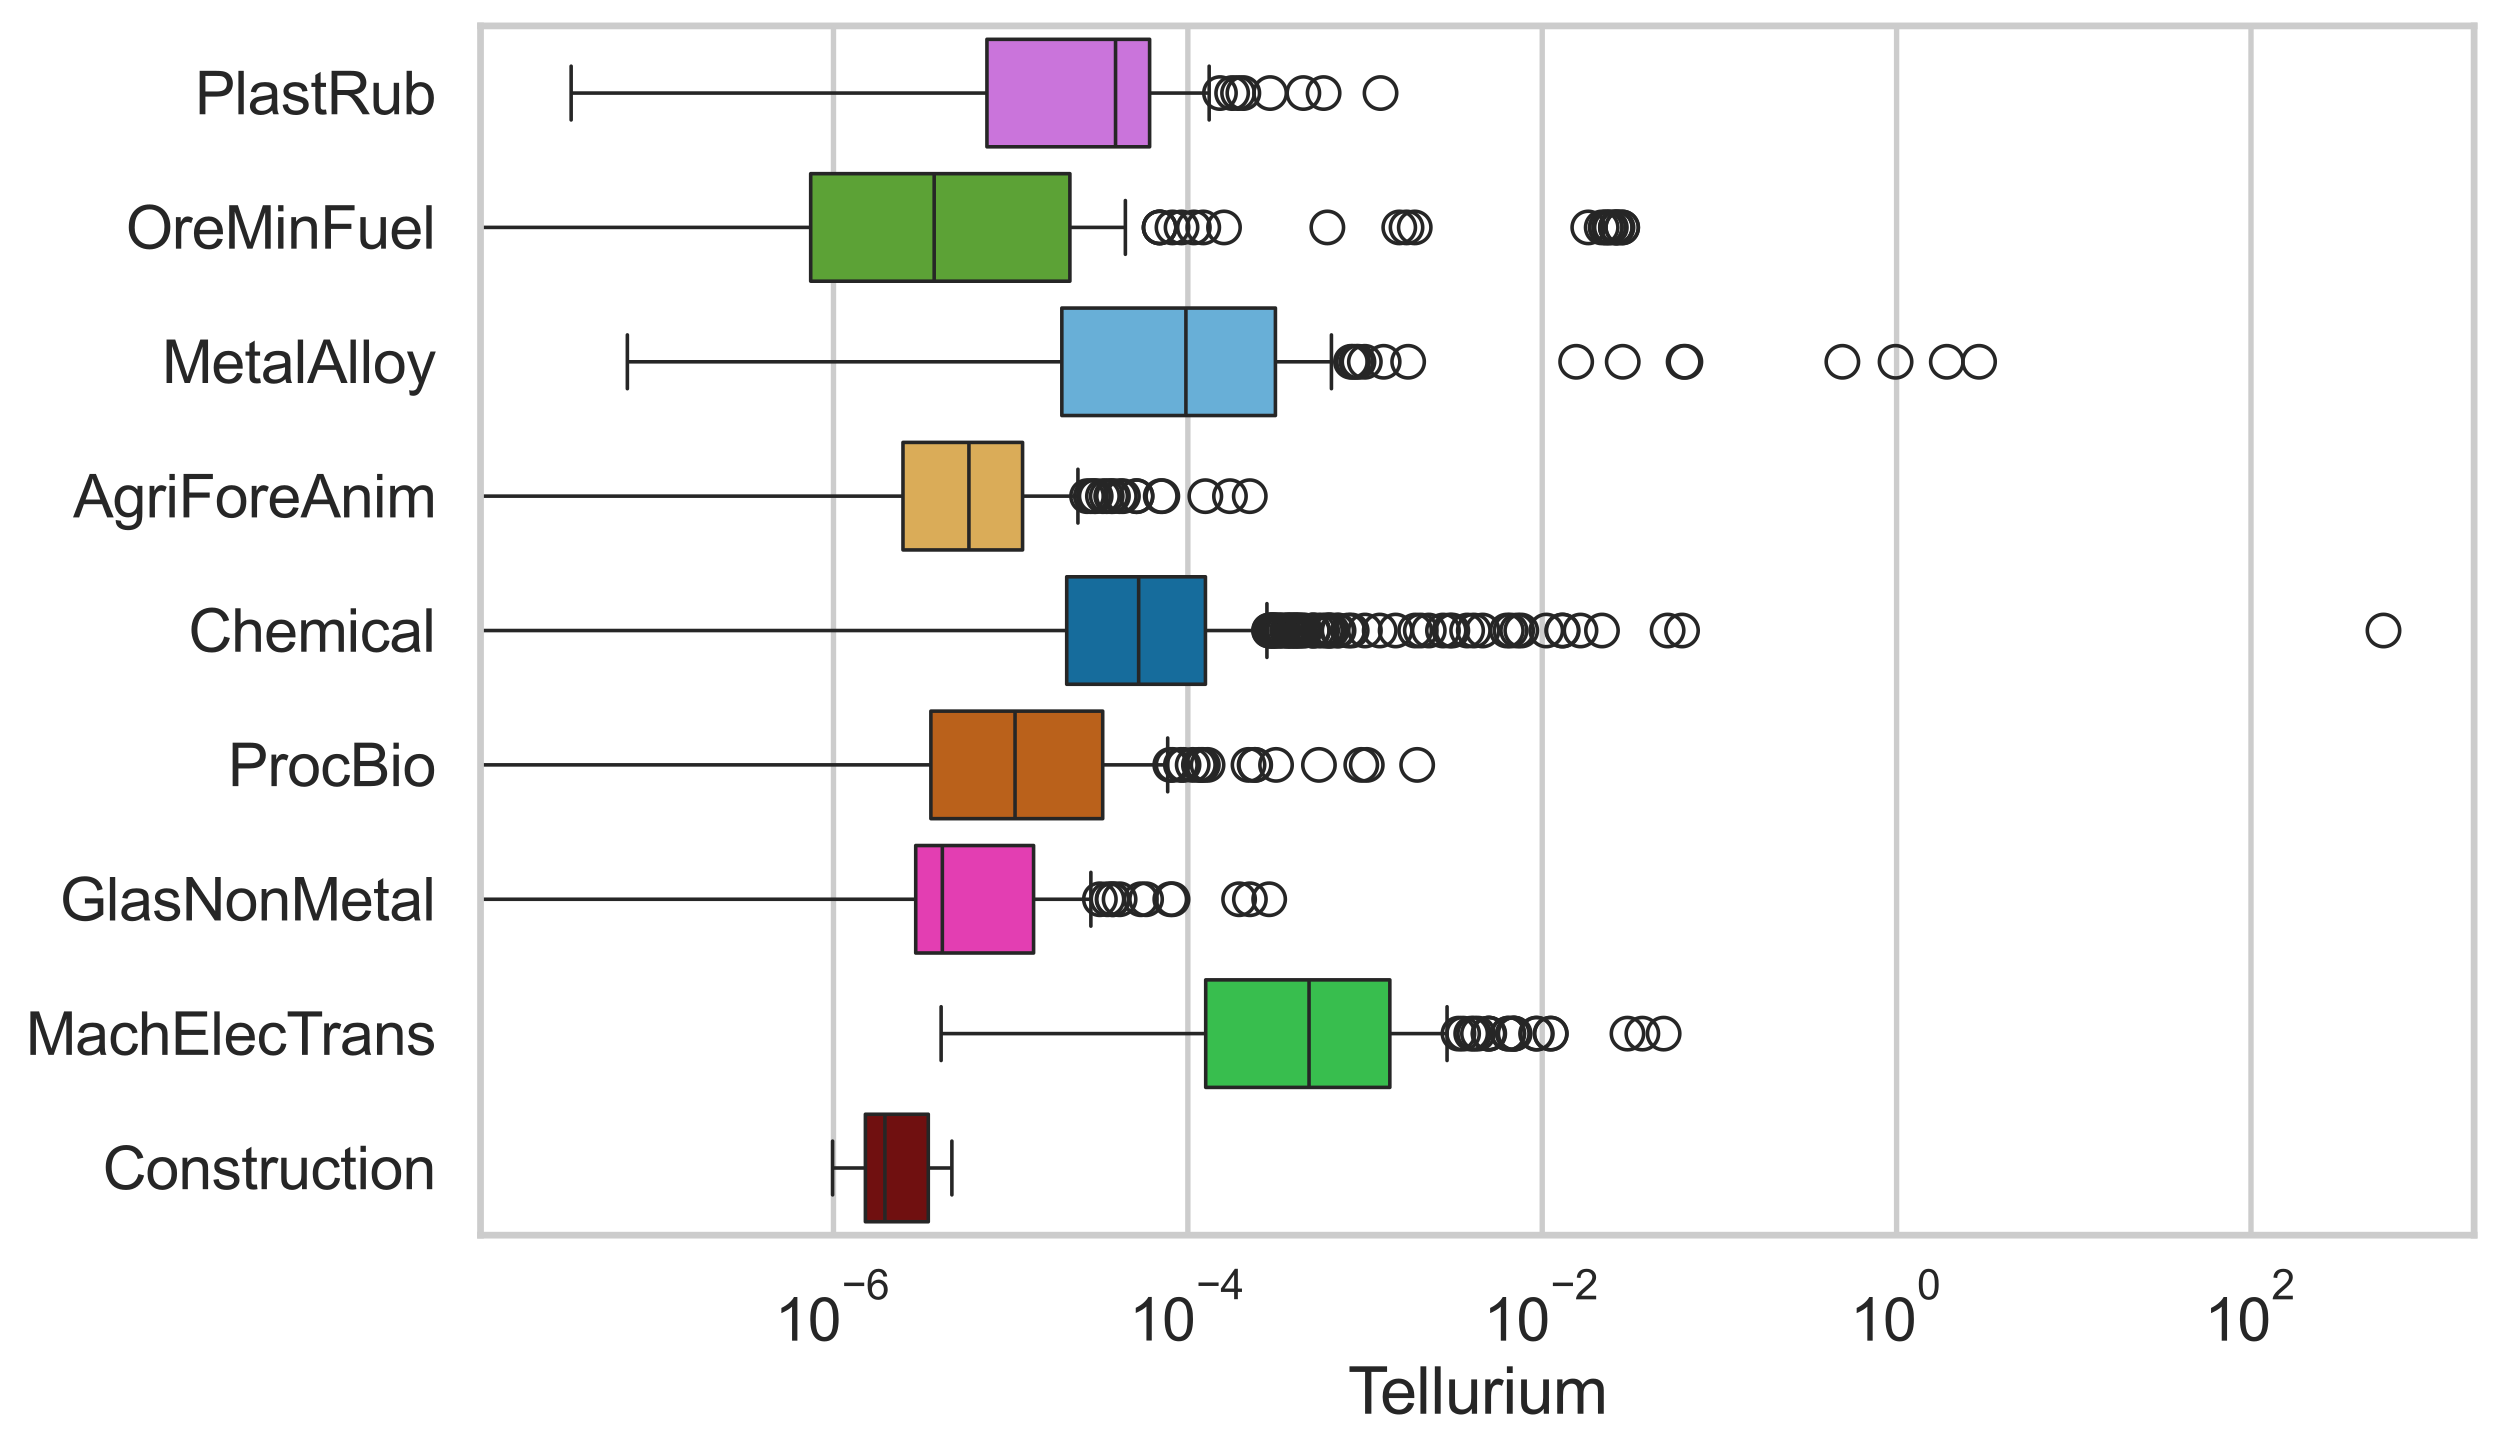 <?xml version="1.0" encoding="utf-8" standalone="no"?>
<!DOCTYPE svg PUBLIC "-//W3C//DTD SVG 1.1//EN"
  "http://www.w3.org/Graphics/SVG/1.1/DTD/svg11.dtd">
<svg xmlns:xlink="http://www.w3.org/1999/xlink" width="695.577pt" height="404.121pt" viewBox="0 0 695.577 404.121" xmlns="http://www.w3.org/2000/svg" version="1.1">
 <defs>
  <style type="text/css">*{stroke-linejoin: round; stroke-linecap: butt}</style>
 </defs>
 <g id="figure_1">
  <g id="patch_1">
   <path d="M 0 404.121 
L 695.577 404.121 
L 695.577 0 
L 0 0 
z
" style="fill: #ffffff"/>
  </g>
  <g id="axes_1">
   <g id="patch_2">
    <path d="M 133.697 343.665 
L 688.377 343.665 
L 688.377 7.2 
L 133.697 7.2 
z
" style="fill: #ffffff"/>
   </g>
   <g id="matplotlib.axis_1">
    <g id="xtick_1">
     <g id="line2d_1">
      <path d="M 231.9 343.665 
L 231.9 7.2 
" clip-path="url(#pcb07c62564)" style="fill: none; stroke: #cccccc; stroke-width: 1.5; stroke-linecap: round"/>
     </g>
     <g id="text_1">
      <!-- $\mathdefault{10^{-6}}$ -->
      <g style="fill: #262626" transform="translate(215.565 373.18) scale(0.165 -0.165)">
       <defs>
        <path id="ArialMT-31" d="M 2384 0 
L 1822 0 
L 1822 3584 
Q 1619 3391 1289 3197 
Q 959 3003 697 2906 
L 697 3450 
Q 1169 3672 1522 3987 
Q 1875 4303 2022 4600 
L 2384 4600 
L 2384 0 
z
" transform="scale(0.016)"/>
        <path id="ArialMT-30" d="M 266 2259 
Q 266 3072 433 3567 
Q 600 4063 929 4331 
Q 1259 4600 1759 4600 
Q 2128 4600 2406 4451 
Q 2684 4303 2865 4023 
Q 3047 3744 3150 3342 
Q 3253 2941 3253 2259 
Q 3253 1453 3087 958 
Q 2922 463 2592 192 
Q 2263 -78 1759 -78 
Q 1097 -78 719 397 
Q 266 969 266 2259 
z
M 844 2259 
Q 844 1131 1108 757 
Q 1372 384 1759 384 
Q 2147 384 2411 759 
Q 2675 1134 2675 2259 
Q 2675 3391 2411 3762 
Q 2147 4134 1753 4134 
Q 1366 4134 1134 3806 
Q 844 3388 844 2259 
z
" transform="scale(0.016)"/>
        <path id="ArialMT-2212" d="M 3381 1997 
L 356 1997 
L 356 2522 
L 3381 2522 
L 3381 1997 
z
" transform="scale(0.016)"/>
        <path id="ArialMT-36" d="M 3184 3459 
L 2625 3416 
Q 2550 3747 2413 3897 
Q 2184 4138 1850 4138 
Q 1581 4138 1378 3988 
Q 1113 3794 959 3422 
Q 806 3050 800 2363 
Q 1003 2672 1297 2822 
Q 1591 2972 1913 2972 
Q 2475 2972 2870 2558 
Q 3266 2144 3266 1488 
Q 3266 1056 3080 686 
Q 2894 316 2569 119 
Q 2244 -78 1831 -78 
Q 1128 -78 684 439 
Q 241 956 241 2144 
Q 241 3472 731 4075 
Q 1159 4600 1884 4600 
Q 2425 4600 2770 4297 
Q 3116 3994 3184 3459 
z
M 888 1484 
Q 888 1194 1011 928 
Q 1134 663 1356 523 
Q 1578 384 1822 384 
Q 2178 384 2434 671 
Q 2691 959 2691 1453 
Q 2691 1928 2437 2201 
Q 2184 2475 1800 2475 
Q 1419 2475 1153 2201 
Q 888 1928 888 1484 
z
" transform="scale(0.016)"/>
       </defs>
       <use xlink:href="#ArialMT-31" transform="translate(0 0.994)"/>
       <use xlink:href="#ArialMT-30" transform="translate(55.615 0.994)"/>
       <use xlink:href="#ArialMT-2212" transform="translate(112.973 70.688) scale(0.7)"/>
       <use xlink:href="#ArialMT-36" transform="translate(153.852 70.688) scale(0.7)"/>
      </g>
     </g>
    </g>
    <g id="xtick_2">
     <g id="line2d_2">
      <path d="M 330.498 343.665 
L 330.498 7.2 
" clip-path="url(#pcb07c62564)" style="fill: none; stroke: #cccccc; stroke-width: 1.5; stroke-linecap: round"/>
     </g>
     <g id="text_2">
      <!-- $\mathdefault{10^{-4}}$ -->
      <g style="fill: #262626" transform="translate(314.163 373.015) scale(0.165 -0.165)">
       <defs>
        <path id="ArialMT-34" d="M 2069 0 
L 2069 1097 
L 81 1097 
L 81 1613 
L 2172 4581 
L 2631 4581 
L 2631 1613 
L 3250 1613 
L 3250 1097 
L 2631 1097 
L 2631 0 
L 2069 0 
z
M 2069 1613 
L 2069 3678 
L 634 1613 
L 2069 1613 
z
" transform="scale(0.016)"/>
       </defs>
       <use xlink:href="#ArialMT-31" transform="translate(0 0.202)"/>
       <use xlink:href="#ArialMT-30" transform="translate(55.615 0.202)"/>
       <use xlink:href="#ArialMT-2212" transform="translate(112.973 69.895) scale(0.7)"/>
       <use xlink:href="#ArialMT-34" transform="translate(153.852 69.895) scale(0.7)"/>
      </g>
     </g>
    </g>
    <g id="xtick_3">
     <g id="line2d_3">
      <path d="M 429.096 343.665 
L 429.096 7.2 
" clip-path="url(#pcb07c62564)" style="fill: none; stroke: #cccccc; stroke-width: 1.5; stroke-linecap: round"/>
     </g>
     <g id="text_3">
      <!-- $\mathdefault{10^{-2}}$ -->
      <g style="fill: #262626" transform="translate(412.761 373.18) scale(0.165 -0.165)">
       <defs>
        <path id="ArialMT-32" d="M 3222 541 
L 3222 0 
L 194 0 
Q 188 203 259 391 
Q 375 700 629 1000 
Q 884 1300 1366 1694 
Q 2113 2306 2375 2664 
Q 2638 3022 2638 3341 
Q 2638 3675 2398 3904 
Q 2159 4134 1775 4134 
Q 1369 4134 1125 3890 
Q 881 3647 878 3216 
L 300 3275 
Q 359 3922 746 4261 
Q 1134 4600 1788 4600 
Q 2447 4600 2831 4234 
Q 3216 3869 3216 3328 
Q 3216 3053 3103 2787 
Q 2991 2522 2730 2228 
Q 2469 1934 1863 1422 
Q 1356 997 1212 845 
Q 1069 694 975 541 
L 3222 541 
z
" transform="scale(0.016)"/>
       </defs>
       <use xlink:href="#ArialMT-31" transform="translate(0 0.994)"/>
       <use xlink:href="#ArialMT-30" transform="translate(55.615 0.994)"/>
       <use xlink:href="#ArialMT-2212" transform="translate(112.973 70.688) scale(0.7)"/>
       <use xlink:href="#ArialMT-32" transform="translate(153.852 70.688) scale(0.7)"/>
      </g>
     </g>
    </g>
    <g id="xtick_4">
     <g id="line2d_4">
      <path d="M 527.694 343.665 
L 527.694 7.2 
" clip-path="url(#pcb07c62564)" style="fill: none; stroke: #cccccc; stroke-width: 1.5; stroke-linecap: round"/>
     </g>
     <g id="text_4">
      <!-- $\mathdefault{10^{0}}$ -->
      <g style="fill: #262626" transform="translate(514.742 373.18) scale(0.165 -0.165)">
       <use xlink:href="#ArialMT-31" transform="translate(0 0.994)"/>
       <use xlink:href="#ArialMT-30" transform="translate(55.615 0.994)"/>
       <use xlink:href="#ArialMT-30" transform="translate(112.973 70.688) scale(0.7)"/>
      </g>
     </g>
    </g>
    <g id="xtick_5">
     <g id="line2d_5">
      <path d="M 626.293 343.665 
L 626.293 7.2 
" clip-path="url(#pcb07c62564)" style="fill: none; stroke: #cccccc; stroke-width: 1.5; stroke-linecap: round"/>
     </g>
     <g id="text_5">
      <!-- $\mathdefault{10^{2}}$ -->
      <g style="fill: #262626" transform="translate(613.34 373.18) scale(0.165 -0.165)">
       <use xlink:href="#ArialMT-31" transform="translate(0 0.994)"/>
       <use xlink:href="#ArialMT-30" transform="translate(55.615 0.994)"/>
       <use xlink:href="#ArialMT-32" transform="translate(112.973 70.688) scale(0.7)"/>
      </g>
     </g>
    </g>
    <g id="text_6">
     <!-- Tellurium -->
     <g style="fill: #262626" transform="translate(375.034 393.344) scale(0.18 -0.18)">
      <defs>
       <path id="ArialMT-54" d="M 1659 0 
L 1659 4041 
L 150 4041 
L 150 4581 
L 3781 4581 
L 3781 4041 
L 2266 4041 
L 2266 0 
L 1659 0 
z
" transform="scale(0.016)"/>
       <path id="ArialMT-65" d="M 2694 1069 
L 3275 997 
Q 3138 488 2766 206 
Q 2394 -75 1816 -75 
Q 1088 -75 661 373 
Q 234 822 234 1631 
Q 234 2469 665 2931 
Q 1097 3394 1784 3394 
Q 2450 3394 2872 2941 
Q 3294 2488 3294 1666 
Q 3294 1616 3291 1516 
L 816 1516 
Q 847 969 1125 678 
Q 1403 388 1819 388 
Q 2128 388 2347 550 
Q 2566 713 2694 1069 
z
M 847 1978 
L 2700 1978 
Q 2663 2397 2488 2606 
Q 2219 2931 1791 2931 
Q 1403 2931 1139 2672 
Q 875 2413 847 1978 
z
" transform="scale(0.016)"/>
       <path id="ArialMT-6c" d="M 409 0 
L 409 4581 
L 972 4581 
L 972 0 
L 409 0 
z
" transform="scale(0.016)"/>
       <path id="ArialMT-75" d="M 2597 0 
L 2597 488 
Q 2209 -75 1544 -75 
Q 1250 -75 995 37 
Q 741 150 617 320 
Q 494 491 444 738 
Q 409 903 409 1263 
L 409 3319 
L 972 3319 
L 972 1478 
Q 972 1038 1006 884 
Q 1059 663 1231 536 
Q 1403 409 1656 409 
Q 1909 409 2131 539 
Q 2353 669 2445 892 
Q 2538 1116 2538 1541 
L 2538 3319 
L 3100 3319 
L 3100 0 
L 2597 0 
z
" transform="scale(0.016)"/>
       <path id="ArialMT-72" d="M 416 0 
L 416 3319 
L 922 3319 
L 922 2816 
Q 1116 3169 1280 3281 
Q 1444 3394 1641 3394 
Q 1925 3394 2219 3213 
L 2025 2691 
Q 1819 2813 1613 2813 
Q 1428 2813 1281 2702 
Q 1134 2591 1072 2394 
Q 978 2094 978 1738 
L 978 0 
L 416 0 
z
" transform="scale(0.016)"/>
       <path id="ArialMT-69" d="M 425 3934 
L 425 4581 
L 988 4581 
L 988 3934 
L 425 3934 
z
M 425 0 
L 425 3319 
L 988 3319 
L 988 0 
L 425 0 
z
" transform="scale(0.016)"/>
       <path id="ArialMT-6d" d="M 422 0 
L 422 3319 
L 925 3319 
L 925 2853 
Q 1081 3097 1340 3245 
Q 1600 3394 1931 3394 
Q 2300 3394 2536 3241 
Q 2772 3088 2869 2813 
Q 3263 3394 3894 3394 
Q 4388 3394 4653 3120 
Q 4919 2847 4919 2278 
L 4919 0 
L 4359 0 
L 4359 2091 
Q 4359 2428 4304 2576 
Q 4250 2725 4106 2815 
Q 3963 2906 3769 2906 
Q 3419 2906 3187 2673 
Q 2956 2441 2956 1928 
L 2956 0 
L 2394 0 
L 2394 2156 
Q 2394 2531 2256 2718 
Q 2119 2906 1806 2906 
Q 1569 2906 1367 2781 
Q 1166 2656 1075 2415 
Q 984 2175 984 1722 
L 984 0 
L 422 0 
z
" transform="scale(0.016)"/>
      </defs>
      <use xlink:href="#ArialMT-54"/>
      <use xlink:href="#ArialMT-65" transform="translate(49.959 0)"/>
      <use xlink:href="#ArialMT-6c" transform="translate(105.574 0)"/>
      <use xlink:href="#ArialMT-6c" transform="translate(127.791 0)"/>
      <use xlink:href="#ArialMT-75" transform="translate(150.008 0)"/>
      <use xlink:href="#ArialMT-72" transform="translate(205.623 0)"/>
      <use xlink:href="#ArialMT-69" transform="translate(238.924 0)"/>
      <use xlink:href="#ArialMT-75" transform="translate(261.141 0)"/>
      <use xlink:href="#ArialMT-6d" transform="translate(316.756 0)"/>
     </g>
    </g>
   </g>
   <g id="matplotlib.axis_2">
    <g id="ytick_1">
     <g id="text_7">
      <!-- PlastRub -->
      <g style="fill: #262626" transform="translate(54.248 31.798) scale(0.165 -0.165)">
       <defs>
        <path id="ArialMT-50" d="M 494 0 
L 494 4581 
L 2222 4581 
Q 2678 4581 2919 4538 
Q 3256 4481 3484 4323 
Q 3713 4166 3852 3881 
Q 3991 3597 3991 3256 
Q 3991 2672 3619 2267 
Q 3247 1863 2275 1863 
L 1100 1863 
L 1100 0 
L 494 0 
z
M 1100 2403 
L 2284 2403 
Q 2872 2403 3119 2622 
Q 3366 2841 3366 3238 
Q 3366 3525 3220 3729 
Q 3075 3934 2838 4000 
Q 2684 4041 2272 4041 
L 1100 4041 
L 1100 2403 
z
" transform="scale(0.016)"/>
        <path id="ArialMT-61" d="M 2588 409 
Q 2275 144 1986 34 
Q 1697 -75 1366 -75 
Q 819 -75 525 192 
Q 231 459 231 875 
Q 231 1119 342 1320 
Q 453 1522 633 1644 
Q 813 1766 1038 1828 
Q 1203 1872 1538 1913 
Q 2219 1994 2541 2106 
Q 2544 2222 2544 2253 
Q 2544 2597 2384 2738 
Q 2169 2928 1744 2928 
Q 1347 2928 1158 2789 
Q 969 2650 878 2297 
L 328 2372 
Q 403 2725 575 2942 
Q 747 3159 1072 3276 
Q 1397 3394 1825 3394 
Q 2250 3394 2515 3294 
Q 2781 3194 2906 3042 
Q 3031 2891 3081 2659 
Q 3109 2516 3109 2141 
L 3109 1391 
Q 3109 606 3145 398 
Q 3181 191 3288 0 
L 2700 0 
Q 2613 175 2588 409 
z
M 2541 1666 
Q 2234 1541 1622 1453 
Q 1275 1403 1131 1340 
Q 988 1278 909 1158 
Q 831 1038 831 891 
Q 831 666 1001 516 
Q 1172 366 1500 366 
Q 1825 366 2078 508 
Q 2331 650 2450 897 
Q 2541 1088 2541 1459 
L 2541 1666 
z
" transform="scale(0.016)"/>
        <path id="ArialMT-73" d="M 197 991 
L 753 1078 
Q 800 744 1014 566 
Q 1228 388 1613 388 
Q 2000 388 2187 545 
Q 2375 703 2375 916 
Q 2375 1106 2209 1216 
Q 2094 1291 1634 1406 
Q 1016 1563 777 1677 
Q 538 1791 414 1992 
Q 291 2194 291 2438 
Q 291 2659 392 2848 
Q 494 3038 669 3163 
Q 800 3259 1026 3326 
Q 1253 3394 1513 3394 
Q 1903 3394 2198 3281 
Q 2494 3169 2634 2976 
Q 2775 2784 2828 2463 
L 2278 2388 
Q 2241 2644 2061 2787 
Q 1881 2931 1553 2931 
Q 1166 2931 1000 2803 
Q 834 2675 834 2503 
Q 834 2394 903 2306 
Q 972 2216 1119 2156 
Q 1203 2125 1616 2013 
Q 2213 1853 2448 1751 
Q 2684 1650 2818 1456 
Q 2953 1263 2953 975 
Q 2953 694 2789 445 
Q 2625 197 2315 61 
Q 2006 -75 1616 -75 
Q 969 -75 630 194 
Q 291 463 197 991 
z
" transform="scale(0.016)"/>
        <path id="ArialMT-74" d="M 1650 503 
L 1731 6 
Q 1494 -44 1306 -44 
Q 1000 -44 831 53 
Q 663 150 594 308 
Q 525 466 525 972 
L 525 2881 
L 113 2881 
L 113 3319 
L 525 3319 
L 525 4141 
L 1084 4478 
L 1084 3319 
L 1650 3319 
L 1650 2881 
L 1084 2881 
L 1084 941 
Q 1084 700 1114 631 
Q 1144 563 1211 522 
Q 1278 481 1403 481 
Q 1497 481 1650 503 
z
" transform="scale(0.016)"/>
        <path id="ArialMT-52" d="M 503 0 
L 503 4581 
L 2534 4581 
Q 3147 4581 3465 4457 
Q 3784 4334 3975 4021 
Q 4166 3709 4166 3331 
Q 4166 2844 3850 2509 
Q 3534 2175 2875 2084 
Q 3116 1969 3241 1856 
Q 3506 1613 3744 1247 
L 4541 0 
L 3778 0 
L 3172 953 
Q 2906 1366 2734 1584 
Q 2563 1803 2427 1890 
Q 2291 1978 2150 2013 
Q 2047 2034 1813 2034 
L 1109 2034 
L 1109 0 
L 503 0 
z
M 1109 2559 
L 2413 2559 
Q 2828 2559 3062 2645 
Q 3297 2731 3419 2920 
Q 3541 3109 3541 3331 
Q 3541 3656 3305 3865 
Q 3069 4075 2559 4075 
L 1109 4075 
L 1109 2559 
z
" transform="scale(0.016)"/>
        <path id="ArialMT-62" d="M 941 0 
L 419 0 
L 419 4581 
L 981 4581 
L 981 2947 
Q 1338 3394 1891 3394 
Q 2197 3394 2470 3270 
Q 2744 3147 2920 2923 
Q 3097 2700 3197 2384 
Q 3297 2069 3297 1709 
Q 3297 856 2875 390 
Q 2453 -75 1863 -75 
Q 1275 -75 941 416 
L 941 0 
z
M 934 1684 
Q 934 1088 1097 822 
Q 1363 388 1816 388 
Q 2184 388 2453 708 
Q 2722 1028 2722 1663 
Q 2722 2313 2464 2622 
Q 2206 2931 1841 2931 
Q 1472 2931 1203 2611 
Q 934 2291 934 1684 
z
" transform="scale(0.016)"/>
       </defs>
       <use xlink:href="#ArialMT-50"/>
       <use xlink:href="#ArialMT-6c" transform="translate(66.699 0)"/>
       <use xlink:href="#ArialMT-61" transform="translate(88.916 0)"/>
       <use xlink:href="#ArialMT-73" transform="translate(144.531 0)"/>
       <use xlink:href="#ArialMT-74" transform="translate(194.531 0)"/>
       <use xlink:href="#ArialMT-52" transform="translate(222.314 0)"/>
       <use xlink:href="#ArialMT-75" transform="translate(294.531 0)"/>
       <use xlink:href="#ArialMT-62" transform="translate(350.146 0)"/>
      </g>
     </g>
    </g>
    <g id="ytick_2">
     <g id="text_8">
      <!-- OreMinFuel -->
      <g style="fill: #262626" transform="translate(35.013 69.183) scale(0.165 -0.165)">
       <defs>
        <path id="ArialMT-4f" d="M 309 2231 
Q 309 3372 921 4017 
Q 1534 4663 2503 4663 
Q 3138 4663 3647 4359 
Q 4156 4056 4423 3514 
Q 4691 2972 4691 2284 
Q 4691 1588 4409 1038 
Q 4128 488 3612 205 
Q 3097 -78 2500 -78 
Q 1853 -78 1343 234 
Q 834 547 571 1087 
Q 309 1628 309 2231 
z
M 934 2222 
Q 934 1394 1379 917 
Q 1825 441 2497 441 
Q 3181 441 3623 922 
Q 4066 1403 4066 2288 
Q 4066 2847 3877 3264 
Q 3688 3681 3323 3911 
Q 2959 4141 2506 4141 
Q 1863 4141 1398 3698 
Q 934 3256 934 2222 
z
" transform="scale(0.016)"/>
        <path id="ArialMT-4d" d="M 475 0 
L 475 4581 
L 1388 4581 
L 2472 1338 
Q 2622 884 2691 659 
Q 2769 909 2934 1394 
L 4031 4581 
L 4847 4581 
L 4847 0 
L 4263 0 
L 4263 3834 
L 2931 0 
L 2384 0 
L 1059 3900 
L 1059 0 
L 475 0 
z
" transform="scale(0.016)"/>
        <path id="ArialMT-6e" d="M 422 0 
L 422 3319 
L 928 3319 
L 928 2847 
Q 1294 3394 1984 3394 
Q 2284 3394 2536 3286 
Q 2788 3178 2913 3003 
Q 3038 2828 3088 2588 
Q 3119 2431 3119 2041 
L 3119 0 
L 2556 0 
L 2556 2019 
Q 2556 2363 2490 2533 
Q 2425 2703 2258 2804 
Q 2091 2906 1866 2906 
Q 1506 2906 1245 2678 
Q 984 2450 984 1813 
L 984 0 
L 422 0 
z
" transform="scale(0.016)"/>
        <path id="ArialMT-46" d="M 525 0 
L 525 4581 
L 3616 4581 
L 3616 4041 
L 1131 4041 
L 1131 2622 
L 3281 2622 
L 3281 2081 
L 1131 2081 
L 1131 0 
L 525 0 
z
" transform="scale(0.016)"/>
       </defs>
       <use xlink:href="#ArialMT-4f"/>
       <use xlink:href="#ArialMT-72" transform="translate(77.783 0)"/>
       <use xlink:href="#ArialMT-65" transform="translate(111.084 0)"/>
       <use xlink:href="#ArialMT-4d" transform="translate(166.699 0)"/>
       <use xlink:href="#ArialMT-69" transform="translate(250 0)"/>
       <use xlink:href="#ArialMT-6e" transform="translate(272.217 0)"/>
       <use xlink:href="#ArialMT-46" transform="translate(327.832 0)"/>
       <use xlink:href="#ArialMT-75" transform="translate(388.916 0)"/>
       <use xlink:href="#ArialMT-65" transform="translate(444.531 0)"/>
       <use xlink:href="#ArialMT-6c" transform="translate(500.146 0)"/>
      </g>
     </g>
    </g>
    <g id="ytick_3">
     <g id="text_9">
      <!-- MetalAlloy -->
      <g style="fill: #262626" transform="translate(45.088 106.568) scale(0.165 -0.165)">
       <defs>
        <path id="ArialMT-41" d="M -9 0 
L 1750 4581 
L 2403 4581 
L 4278 0 
L 3588 0 
L 3053 1388 
L 1138 1388 
L 634 0 
L -9 0 
z
M 1313 1881 
L 2866 1881 
L 2388 3150 
Q 2169 3728 2063 4100 
Q 1975 3659 1816 3225 
L 1313 1881 
z
" transform="scale(0.016)"/>
        <path id="ArialMT-6f" d="M 213 1659 
Q 213 2581 725 3025 
Q 1153 3394 1769 3394 
Q 2453 3394 2887 2945 
Q 3322 2497 3322 1706 
Q 3322 1066 3130 698 
Q 2938 331 2570 128 
Q 2203 -75 1769 -75 
Q 1072 -75 642 372 
Q 213 819 213 1659 
z
M 791 1659 
Q 791 1022 1069 705 
Q 1347 388 1769 388 
Q 2188 388 2466 706 
Q 2744 1025 2744 1678 
Q 2744 2294 2464 2611 
Q 2184 2928 1769 2928 
Q 1347 2928 1069 2612 
Q 791 2297 791 1659 
z
" transform="scale(0.016)"/>
        <path id="ArialMT-79" d="M 397 -1278 
L 334 -750 
Q 519 -800 656 -800 
Q 844 -800 956 -737 
Q 1069 -675 1141 -563 
Q 1194 -478 1313 -144 
Q 1328 -97 1363 -6 
L 103 3319 
L 709 3319 
L 1400 1397 
Q 1534 1031 1641 628 
Q 1738 1016 1872 1384 
L 2581 3319 
L 3144 3319 
L 1881 -56 
Q 1678 -603 1566 -809 
Q 1416 -1088 1222 -1217 
Q 1028 -1347 759 -1347 
Q 597 -1347 397 -1278 
z
" transform="scale(0.016)"/>
       </defs>
       <use xlink:href="#ArialMT-4d"/>
       <use xlink:href="#ArialMT-65" transform="translate(83.301 0)"/>
       <use xlink:href="#ArialMT-74" transform="translate(138.916 0)"/>
       <use xlink:href="#ArialMT-61" transform="translate(166.699 0)"/>
       <use xlink:href="#ArialMT-6c" transform="translate(222.314 0)"/>
       <use xlink:href="#ArialMT-41" transform="translate(244.531 0)"/>
       <use xlink:href="#ArialMT-6c" transform="translate(311.23 0)"/>
       <use xlink:href="#ArialMT-6c" transform="translate(333.447 0)"/>
       <use xlink:href="#ArialMT-6f" transform="translate(355.664 0)"/>
       <use xlink:href="#ArialMT-79" transform="translate(411.279 0)"/>
      </g>
     </g>
    </g>
    <g id="ytick_4">
     <g id="text_10">
      <!-- AgriForeAnim -->
      <g style="fill: #262626" transform="translate(20.341 143.953) scale(0.165 -0.165)">
       <defs>
        <path id="ArialMT-67" d="M 319 -275 
L 866 -356 
Q 900 -609 1056 -725 
Q 1266 -881 1628 -881 
Q 2019 -881 2231 -725 
Q 2444 -569 2519 -288 
Q 2563 -116 2559 434 
Q 2191 0 1641 0 
Q 956 0 581 494 
Q 206 988 206 1678 
Q 206 2153 378 2554 
Q 550 2956 876 3175 
Q 1203 3394 1644 3394 
Q 2231 3394 2613 2919 
L 2613 3319 
L 3131 3319 
L 3131 450 
Q 3131 -325 2973 -648 
Q 2816 -972 2473 -1159 
Q 2131 -1347 1631 -1347 
Q 1038 -1347 672 -1080 
Q 306 -813 319 -275 
z
M 784 1719 
Q 784 1066 1043 766 
Q 1303 466 1694 466 
Q 2081 466 2343 764 
Q 2606 1063 2606 1700 
Q 2606 2309 2336 2618 
Q 2066 2928 1684 2928 
Q 1309 2928 1046 2623 
Q 784 2319 784 1719 
z
" transform="scale(0.016)"/>
       </defs>
       <use xlink:href="#ArialMT-41"/>
       <use xlink:href="#ArialMT-67" transform="translate(66.699 0)"/>
       <use xlink:href="#ArialMT-72" transform="translate(122.314 0)"/>
       <use xlink:href="#ArialMT-69" transform="translate(155.615 0)"/>
       <use xlink:href="#ArialMT-46" transform="translate(177.832 0)"/>
       <use xlink:href="#ArialMT-6f" transform="translate(238.916 0)"/>
       <use xlink:href="#ArialMT-72" transform="translate(294.531 0)"/>
       <use xlink:href="#ArialMT-65" transform="translate(327.832 0)"/>
       <use xlink:href="#ArialMT-41" transform="translate(383.447 0)"/>
       <use xlink:href="#ArialMT-6e" transform="translate(450.146 0)"/>
       <use xlink:href="#ArialMT-69" transform="translate(505.762 0)"/>
       <use xlink:href="#ArialMT-6d" transform="translate(527.979 0)"/>
      </g>
     </g>
    </g>
    <g id="ytick_5">
     <g id="text_11">
      <!-- Chemical -->
      <g style="fill: #262626" transform="translate(52.428 181.337) scale(0.165 -0.165)">
       <defs>
        <path id="ArialMT-43" d="M 3763 1606 
L 4369 1453 
Q 4178 706 3683 314 
Q 3188 -78 2472 -78 
Q 1731 -78 1267 223 
Q 803 525 561 1097 
Q 319 1669 319 2325 
Q 319 3041 592 3573 
Q 866 4106 1370 4382 
Q 1875 4659 2481 4659 
Q 3169 4659 3637 4309 
Q 4106 3959 4291 3325 
L 3694 3184 
Q 3534 3684 3231 3912 
Q 2928 4141 2469 4141 
Q 1941 4141 1586 3887 
Q 1231 3634 1087 3207 
Q 944 2781 944 2328 
Q 944 1744 1114 1308 
Q 1284 872 1643 656 
Q 2003 441 2422 441 
Q 2931 441 3284 734 
Q 3638 1028 3763 1606 
z
" transform="scale(0.016)"/>
        <path id="ArialMT-68" d="M 422 0 
L 422 4581 
L 984 4581 
L 984 2938 
Q 1378 3394 1978 3394 
Q 2347 3394 2619 3248 
Q 2891 3103 3008 2847 
Q 3125 2591 3125 2103 
L 3125 0 
L 2563 0 
L 2563 2103 
Q 2563 2525 2380 2717 
Q 2197 2909 1863 2909 
Q 1613 2909 1392 2779 
Q 1172 2650 1078 2428 
Q 984 2206 984 1816 
L 984 0 
L 422 0 
z
" transform="scale(0.016)"/>
        <path id="ArialMT-63" d="M 2588 1216 
L 3141 1144 
Q 3050 572 2676 248 
Q 2303 -75 1759 -75 
Q 1078 -75 664 370 
Q 250 816 250 1647 
Q 250 2184 428 2587 
Q 606 2991 970 3192 
Q 1334 3394 1763 3394 
Q 2303 3394 2647 3120 
Q 2991 2847 3088 2344 
L 2541 2259 
Q 2463 2594 2264 2762 
Q 2066 2931 1784 2931 
Q 1359 2931 1093 2626 
Q 828 2322 828 1663 
Q 828 994 1084 691 
Q 1341 388 1753 388 
Q 2084 388 2306 591 
Q 2528 794 2588 1216 
z
" transform="scale(0.016)"/>
       </defs>
       <use xlink:href="#ArialMT-43"/>
       <use xlink:href="#ArialMT-68" transform="translate(72.217 0)"/>
       <use xlink:href="#ArialMT-65" transform="translate(127.832 0)"/>
       <use xlink:href="#ArialMT-6d" transform="translate(183.447 0)"/>
       <use xlink:href="#ArialMT-69" transform="translate(266.748 0)"/>
       <use xlink:href="#ArialMT-63" transform="translate(288.965 0)"/>
       <use xlink:href="#ArialMT-61" transform="translate(338.965 0)"/>
       <use xlink:href="#ArialMT-6c" transform="translate(394.58 0)"/>
      </g>
     </g>
    </g>
    <g id="ytick_6">
     <g id="text_12">
      <!-- ProcBio -->
      <g style="fill: #262626" transform="translate(63.424 218.722) scale(0.165 -0.165)">
       <defs>
        <path id="ArialMT-42" d="M 469 0 
L 469 4581 
L 2188 4581 
Q 2713 4581 3030 4442 
Q 3347 4303 3526 4014 
Q 3706 3725 3706 3409 
Q 3706 3116 3547 2856 
Q 3388 2597 3066 2438 
Q 3481 2316 3704 2022 
Q 3928 1728 3928 1328 
Q 3928 1006 3792 729 
Q 3656 453 3456 303 
Q 3256 153 2954 76 
Q 2653 0 2216 0 
L 469 0 
z
M 1075 2656 
L 2066 2656 
Q 2469 2656 2644 2709 
Q 2875 2778 2992 2937 
Q 3109 3097 3109 3338 
Q 3109 3566 3000 3739 
Q 2891 3913 2687 3977 
Q 2484 4041 1991 4041 
L 1075 4041 
L 1075 2656 
z
M 1075 541 
L 2216 541 
Q 2509 541 2628 563 
Q 2838 600 2978 687 
Q 3119 775 3209 942 
Q 3300 1109 3300 1328 
Q 3300 1584 3169 1773 
Q 3038 1963 2805 2039 
Q 2572 2116 2134 2116 
L 1075 2116 
L 1075 541 
z
" transform="scale(0.016)"/>
       </defs>
       <use xlink:href="#ArialMT-50"/>
       <use xlink:href="#ArialMT-72" transform="translate(66.699 0)"/>
       <use xlink:href="#ArialMT-6f" transform="translate(100 0)"/>
       <use xlink:href="#ArialMT-63" transform="translate(155.615 0)"/>
       <use xlink:href="#ArialMT-42" transform="translate(205.615 0)"/>
       <use xlink:href="#ArialMT-69" transform="translate(272.314 0)"/>
       <use xlink:href="#ArialMT-6f" transform="translate(294.531 0)"/>
      </g>
     </g>
    </g>
    <g id="ytick_7">
     <g id="text_13">
      <!-- GlasNonMetal -->
      <g style="fill: #262626" transform="translate(16.659 256.107) scale(0.165 -0.165)">
       <defs>
        <path id="ArialMT-47" d="M 2638 1797 
L 2638 2334 
L 4578 2338 
L 4578 638 
Q 4131 281 3656 101 
Q 3181 -78 2681 -78 
Q 2006 -78 1454 211 
Q 903 500 622 1047 
Q 341 1594 341 2269 
Q 341 2938 620 3517 
Q 900 4097 1425 4378 
Q 1950 4659 2634 4659 
Q 3131 4659 3532 4498 
Q 3934 4338 4162 4050 
Q 4391 3763 4509 3300 
L 3963 3150 
Q 3859 3500 3706 3700 
Q 3553 3900 3268 4020 
Q 2984 4141 2638 4141 
Q 2222 4141 1919 4014 
Q 1616 3888 1430 3681 
Q 1244 3475 1141 3228 
Q 966 2803 966 2306 
Q 966 1694 1177 1281 
Q 1388 869 1791 669 
Q 2194 469 2647 469 
Q 3041 469 3416 620 
Q 3791 772 3984 944 
L 3984 1797 
L 2638 1797 
z
" transform="scale(0.016)"/>
        <path id="ArialMT-4e" d="M 488 0 
L 488 4581 
L 1109 4581 
L 3516 984 
L 3516 4581 
L 4097 4581 
L 4097 0 
L 3475 0 
L 1069 3600 
L 1069 0 
L 488 0 
z
" transform="scale(0.016)"/>
       </defs>
       <use xlink:href="#ArialMT-47"/>
       <use xlink:href="#ArialMT-6c" transform="translate(77.783 0)"/>
       <use xlink:href="#ArialMT-61" transform="translate(100 0)"/>
       <use xlink:href="#ArialMT-73" transform="translate(155.615 0)"/>
       <use xlink:href="#ArialMT-4e" transform="translate(205.615 0)"/>
       <use xlink:href="#ArialMT-6f" transform="translate(277.832 0)"/>
       <use xlink:href="#ArialMT-6e" transform="translate(333.447 0)"/>
       <use xlink:href="#ArialMT-4d" transform="translate(389.062 0)"/>
       <use xlink:href="#ArialMT-65" transform="translate(472.363 0)"/>
       <use xlink:href="#ArialMT-74" transform="translate(527.979 0)"/>
       <use xlink:href="#ArialMT-61" transform="translate(555.762 0)"/>
       <use xlink:href="#ArialMT-6c" transform="translate(611.377 0)"/>
      </g>
     </g>
    </g>
    <g id="ytick_8">
     <g id="text_14">
      <!-- MachElecTrans -->
      <g style="fill: #262626" transform="translate(7.2 293.492) scale(0.165 -0.165)">
       <defs>
        <path id="ArialMT-45" d="M 506 0 
L 506 4581 
L 3819 4581 
L 3819 4041 
L 1113 4041 
L 1113 2638 
L 3647 2638 
L 3647 2100 
L 1113 2100 
L 1113 541 
L 3925 541 
L 3925 0 
L 506 0 
z
" transform="scale(0.016)"/>
       </defs>
       <use xlink:href="#ArialMT-4d"/>
       <use xlink:href="#ArialMT-61" transform="translate(83.301 0)"/>
       <use xlink:href="#ArialMT-63" transform="translate(138.916 0)"/>
       <use xlink:href="#ArialMT-68" transform="translate(188.916 0)"/>
       <use xlink:href="#ArialMT-45" transform="translate(244.531 0)"/>
       <use xlink:href="#ArialMT-6c" transform="translate(311.23 0)"/>
       <use xlink:href="#ArialMT-65" transform="translate(333.447 0)"/>
       <use xlink:href="#ArialMT-63" transform="translate(389.062 0)"/>
       <use xlink:href="#ArialMT-54" transform="translate(439.062 0)"/>
       <use xlink:href="#ArialMT-72" transform="translate(496.396 0)"/>
       <use xlink:href="#ArialMT-61" transform="translate(529.697 0)"/>
       <use xlink:href="#ArialMT-6e" transform="translate(585.312 0)"/>
       <use xlink:href="#ArialMT-73" transform="translate(640.928 0)"/>
      </g>
     </g>
    </g>
    <g id="ytick_9">
     <g id="text_15">
      <!-- Construction -->
      <g style="fill: #262626" transform="translate(28.575 330.877) scale(0.165 -0.165)">
       <use xlink:href="#ArialMT-43"/>
       <use xlink:href="#ArialMT-6f" transform="translate(72.217 0)"/>
       <use xlink:href="#ArialMT-6e" transform="translate(127.832 0)"/>
       <use xlink:href="#ArialMT-73" transform="translate(183.447 0)"/>
       <use xlink:href="#ArialMT-74" transform="translate(233.447 0)"/>
       <use xlink:href="#ArialMT-72" transform="translate(261.23 0)"/>
       <use xlink:href="#ArialMT-75" transform="translate(294.531 0)"/>
       <use xlink:href="#ArialMT-63" transform="translate(350.146 0)"/>
       <use xlink:href="#ArialMT-74" transform="translate(400.146 0)"/>
       <use xlink:href="#ArialMT-69" transform="translate(427.93 0)"/>
       <use xlink:href="#ArialMT-6f" transform="translate(450.146 0)"/>
       <use xlink:href="#ArialMT-6e" transform="translate(505.762 0)"/>
      </g>
     </g>
    </g>
   </g>
   <g id="patch_3">
    <path d="M 274.596 10.938 
L 274.596 40.846 
L 319.859 40.846 
L 319.859 10.938 
L 274.596 10.938 
z
" clip-path="url(#pcb07c62564)" style="fill: #ca74db; stroke: #262626; stroke-linejoin: miter"/>
   </g>
   <g id="line2d_6">
    <path d="M 274.596 25.892 
L 158.91 25.892 
" clip-path="url(#pcb07c62564)" style="fill: none; stroke: #262626"/>
   </g>
   <g id="line2d_7">
    <path d="M 319.859 25.892 
L 336.428 25.892 
" clip-path="url(#pcb07c62564)" style="fill: none; stroke: #262626"/>
   </g>
   <g id="line2d_8">
    <path d="M 158.91 18.415 
L 158.91 33.369 
" clip-path="url(#pcb07c62564)" style="fill: none; stroke: #262626; stroke-linecap: round"/>
   </g>
   <g id="line2d_9">
    <path d="M 336.428 18.415 
L 336.428 33.369 
" clip-path="url(#pcb07c62564)" style="fill: none; stroke: #262626; stroke-linecap: round"/>
   </g>
   <g id="line2d_10">
    <defs>
     <path id="meb8c9bcdfc" d="M 0 4.5 
C 1.193 4.5 2.338 4.026 3.182 3.182 
C 4.026 2.338 4.5 1.193 4.5 0 
C 4.5 -1.193 4.026 -2.338 3.182 -3.182 
C 2.338 -4.026 1.193 -4.5 0 -4.5 
C -1.193 -4.5 -2.338 -4.026 -3.182 -3.182 
C -4.026 -2.338 -4.5 -1.193 -4.5 0 
C -4.5 1.193 -4.026 2.338 -3.182 3.182 
C -2.338 4.026 -1.193 4.5 0 4.5 
z
" style="stroke: #262626"/>
    </defs>
    <g clip-path="url(#pcb07c62564)">
     <use xlink:href="#meb8c9bcdfc" x="345.942" y="25.892" style="fill-opacity: 0; stroke: #262626"/>
     <use xlink:href="#meb8c9bcdfc" x="384.107" y="25.892" style="fill-opacity: 0; stroke: #262626"/>
     <use xlink:href="#meb8c9bcdfc" x="339.433" y="25.892" style="fill-opacity: 0; stroke: #262626"/>
     <use xlink:href="#meb8c9bcdfc" x="368.265" y="25.892" style="fill-opacity: 0; stroke: #262626"/>
     <use xlink:href="#meb8c9bcdfc" x="362.635" y="25.892" style="fill-opacity: 0; stroke: #262626"/>
     <use xlink:href="#meb8c9bcdfc" x="344.465" y="25.892" style="fill-opacity: 0; stroke: #262626"/>
     <use xlink:href="#meb8c9bcdfc" x="342.818" y="25.892" style="fill-opacity: 0; stroke: #262626"/>
     <use xlink:href="#meb8c9bcdfc" x="353.384" y="25.892" style="fill-opacity: 0; stroke: #262626"/>
    </g>
   </g>
   <g id="patch_4">
    <path d="M 225.558 48.323 
L 225.558 78.231 
L 297.677 78.231 
L 297.677 48.323 
L 225.558 48.323 
z
" clip-path="url(#pcb07c62564)" style="fill: #5ca236; stroke: #262626; stroke-linejoin: miter"/>
   </g>
   <g id="line2d_11">
    <path d="M 225.558 63.277 
L -1 63.277 
" clip-path="url(#pcb07c62564)" style="fill: none; stroke: #262626"/>
   </g>
   <g id="line2d_12">
    <path d="M 297.677 63.277 
L 313.113 63.277 
" clip-path="url(#pcb07c62564)" style="fill: none; stroke: #262626"/>
   </g>
   <g id="line2d_13">
    <path clip-path="url(#pcb07c62564)" style="fill: none; stroke: #262626; stroke-linecap: round"/>
   </g>
   <g id="line2d_14">
    <path d="M 313.113 55.8 
L 313.113 70.754 
" clip-path="url(#pcb07c62564)" style="fill: none; stroke: #262626; stroke-linecap: round"/>
   </g>
   <g id="line2d_15">
    <g clip-path="url(#pcb07c62564)">
     <use xlink:href="#meb8c9bcdfc" x="450.046" y="63.277" style="fill-opacity: 0; stroke: #262626"/>
     <use xlink:href="#meb8c9bcdfc" x="446.788" y="63.277" style="fill-opacity: 0; stroke: #262626"/>
     <use xlink:href="#meb8c9bcdfc" x="451.342" y="63.277" style="fill-opacity: 0; stroke: #262626"/>
     <use xlink:href="#meb8c9bcdfc" x="328.741" y="63.277" style="fill-opacity: 0; stroke: #262626"/>
     <use xlink:href="#meb8c9bcdfc" x="446.796" y="63.277" style="fill-opacity: 0; stroke: #262626"/>
     <use xlink:href="#meb8c9bcdfc" x="340.556" y="63.277" style="fill-opacity: 0; stroke: #262626"/>
     <use xlink:href="#meb8c9bcdfc" x="326.218" y="63.277" style="fill-opacity: 0; stroke: #262626"/>
     <use xlink:href="#meb8c9bcdfc" x="322.649" y="63.277" style="fill-opacity: 0; stroke: #262626"/>
     <use xlink:href="#meb8c9bcdfc" x="449.653" y="63.277" style="fill-opacity: 0; stroke: #262626"/>
     <use xlink:href="#meb8c9bcdfc" x="445.639" y="63.277" style="fill-opacity: 0; stroke: #262626"/>
     <use xlink:href="#meb8c9bcdfc" x="449.66" y="63.277" style="fill-opacity: 0; stroke: #262626"/>
     <use xlink:href="#meb8c9bcdfc" x="332.168" y="63.277" style="fill-opacity: 0; stroke: #262626"/>
     <use xlink:href="#meb8c9bcdfc" x="449.586" y="63.277" style="fill-opacity: 0; stroke: #262626"/>
     <use xlink:href="#meb8c9bcdfc" x="391.342" y="63.277" style="fill-opacity: 0; stroke: #262626"/>
     <use xlink:href="#meb8c9bcdfc" x="393.624" y="63.277" style="fill-opacity: 0; stroke: #262626"/>
     <use xlink:href="#meb8c9bcdfc" x="369.315" y="63.277" style="fill-opacity: 0; stroke: #262626"/>
     <use xlink:href="#meb8c9bcdfc" x="322.649" y="63.277" style="fill-opacity: 0; stroke: #262626"/>
     <use xlink:href="#meb8c9bcdfc" x="322.649" y="63.277" style="fill-opacity: 0; stroke: #262626"/>
     <use xlink:href="#meb8c9bcdfc" x="441.904" y="63.277" style="fill-opacity: 0; stroke: #262626"/>
     <use xlink:href="#meb8c9bcdfc" x="389.318" y="63.277" style="fill-opacity: 0; stroke: #262626"/>
     <use xlink:href="#meb8c9bcdfc" x="447.739" y="63.277" style="fill-opacity: 0; stroke: #262626"/>
     <use xlink:href="#meb8c9bcdfc" x="448.18" y="63.277" style="fill-opacity: 0; stroke: #262626"/>
     <use xlink:href="#meb8c9bcdfc" x="451.334" y="63.277" style="fill-opacity: 0; stroke: #262626"/>
     <use xlink:href="#meb8c9bcdfc" x="334.783" y="63.277" style="fill-opacity: 0; stroke: #262626"/>
    </g>
   </g>
   <g id="patch_5">
    <path d="M 295.433 85.708 
L 295.433 115.616 
L 354.858 115.616 
L 354.858 85.708 
L 295.433 85.708 
z
" clip-path="url(#pcb07c62564)" style="fill: #68afd7; stroke: #262626; stroke-linejoin: miter"/>
   </g>
   <g id="line2d_16">
    <path d="M 295.433 100.662 
L 174.552 100.662 
" clip-path="url(#pcb07c62564)" style="fill: none; stroke: #262626"/>
   </g>
   <g id="line2d_17">
    <path d="M 354.858 100.662 
L 370.445 100.662 
" clip-path="url(#pcb07c62564)" style="fill: none; stroke: #262626"/>
   </g>
   <g id="line2d_18">
    <path d="M 174.552 93.185 
L 174.552 108.139 
" clip-path="url(#pcb07c62564)" style="fill: none; stroke: #262626; stroke-linecap: round"/>
   </g>
   <g id="line2d_19">
    <path d="M 370.445 93.185 
L 370.445 108.139 
" clip-path="url(#pcb07c62564)" style="fill: none; stroke: #262626; stroke-linecap: round"/>
   </g>
   <g id="line2d_20">
    <g clip-path="url(#pcb07c62564)">
     <use xlink:href="#meb8c9bcdfc" x="527.405" y="100.662" style="fill-opacity: 0; stroke: #262626"/>
     <use xlink:href="#meb8c9bcdfc" x="377.963" y="100.662" style="fill-opacity: 0; stroke: #262626"/>
     <use xlink:href="#meb8c9bcdfc" x="512.606" y="100.662" style="fill-opacity: 0; stroke: #262626"/>
     <use xlink:href="#meb8c9bcdfc" x="379.745" y="100.662" style="fill-opacity: 0; stroke: #262626"/>
     <use xlink:href="#meb8c9bcdfc" x="468.922" y="100.662" style="fill-opacity: 0; stroke: #262626"/>
     <use xlink:href="#meb8c9bcdfc" x="541.661" y="100.662" style="fill-opacity: 0; stroke: #262626"/>
     <use xlink:href="#meb8c9bcdfc" x="438.539" y="100.662" style="fill-opacity: 0; stroke: #262626"/>
     <use xlink:href="#meb8c9bcdfc" x="375.876" y="100.662" style="fill-opacity: 0; stroke: #262626"/>
     <use xlink:href="#meb8c9bcdfc" x="468.438" y="100.662" style="fill-opacity: 0; stroke: #262626"/>
     <use xlink:href="#meb8c9bcdfc" x="391.789" y="100.662" style="fill-opacity: 0; stroke: #262626"/>
     <use xlink:href="#meb8c9bcdfc" x="377.404" y="100.662" style="fill-opacity: 0; stroke: #262626"/>
     <use xlink:href="#meb8c9bcdfc" x="384.978" y="100.662" style="fill-opacity: 0; stroke: #262626"/>
     <use xlink:href="#meb8c9bcdfc" x="550.64" y="100.662" style="fill-opacity: 0; stroke: #262626"/>
     <use xlink:href="#meb8c9bcdfc" x="451.492" y="100.662" style="fill-opacity: 0; stroke: #262626"/>
     <use xlink:href="#meb8c9bcdfc" x="376.461" y="100.662" style="fill-opacity: 0; stroke: #262626"/>
    </g>
   </g>
   <g id="patch_6">
    <path d="M 251.237 123.093 
L 251.237 153.001 
L 284.509 153.001 
L 284.509 123.093 
L 251.237 123.093 
z
" clip-path="url(#pcb07c62564)" style="fill: #daac58; stroke: #262626; stroke-linejoin: miter"/>
   </g>
   <g id="line2d_21">
    <path d="M 251.237 138.047 
L -1 138.047 
" clip-path="url(#pcb07c62564)" style="fill: none; stroke: #262626"/>
   </g>
   <g id="line2d_22">
    <path d="M 284.509 138.047 
L 299.913 138.047 
" clip-path="url(#pcb07c62564)" style="fill: none; stroke: #262626"/>
   </g>
   <g id="line2d_23">
    <path clip-path="url(#pcb07c62564)" style="fill: none; stroke: #262626; stroke-linecap: round"/>
   </g>
   <g id="line2d_24">
    <path d="M 299.913 130.57 
L 299.913 145.524 
" clip-path="url(#pcb07c62564)" style="fill: none; stroke: #262626; stroke-linecap: round"/>
   </g>
   <g id="line2d_25">
    <g clip-path="url(#pcb07c62564)">
     <use xlink:href="#meb8c9bcdfc" x="307.926" y="138.047" style="fill-opacity: 0; stroke: #262626"/>
     <use xlink:href="#meb8c9bcdfc" x="342.211" y="138.047" style="fill-opacity: 0; stroke: #262626"/>
     <use xlink:href="#meb8c9bcdfc" x="303.511" y="138.047" style="fill-opacity: 0; stroke: #262626"/>
     <use xlink:href="#meb8c9bcdfc" x="316.235" y="138.047" style="fill-opacity: 0; stroke: #262626"/>
     <use xlink:href="#meb8c9bcdfc" x="322.957" y="138.047" style="fill-opacity: 0; stroke: #262626"/>
     <use xlink:href="#meb8c9bcdfc" x="304.857" y="138.047" style="fill-opacity: 0; stroke: #262626"/>
     <use xlink:href="#meb8c9bcdfc" x="323.392" y="138.047" style="fill-opacity: 0; stroke: #262626"/>
     <use xlink:href="#meb8c9bcdfc" x="347.725" y="138.047" style="fill-opacity: 0; stroke: #262626"/>
     <use xlink:href="#meb8c9bcdfc" x="309.66" y="138.047" style="fill-opacity: 0; stroke: #262626"/>
     <use xlink:href="#meb8c9bcdfc" x="306.864" y="138.047" style="fill-opacity: 0; stroke: #262626"/>
     <use xlink:href="#meb8c9bcdfc" x="316.215" y="138.047" style="fill-opacity: 0; stroke: #262626"/>
     <use xlink:href="#meb8c9bcdfc" x="312.433" y="138.047" style="fill-opacity: 0; stroke: #262626"/>
     <use xlink:href="#meb8c9bcdfc" x="335.364" y="138.047" style="fill-opacity: 0; stroke: #262626"/>
     <use xlink:href="#meb8c9bcdfc" x="304.445" y="138.047" style="fill-opacity: 0; stroke: #262626"/>
     <use xlink:href="#meb8c9bcdfc" x="302.453" y="138.047" style="fill-opacity: 0; stroke: #262626"/>
     <use xlink:href="#meb8c9bcdfc" x="309.166" y="138.047" style="fill-opacity: 0; stroke: #262626"/>
     <use xlink:href="#meb8c9bcdfc" x="311.568" y="138.047" style="fill-opacity: 0; stroke: #262626"/>
    </g>
   </g>
   <g id="patch_7">
    <path d="M 296.793 160.478 
L 296.793 190.386 
L 335.388 190.386 
L 335.388 160.478 
L 296.793 160.478 
z
" clip-path="url(#pcb07c62564)" style="fill: #166c9c; stroke: #262626; stroke-linejoin: miter"/>
   </g>
   <g id="line2d_26">
    <path d="M 296.793 175.432 
L -1 175.432 
" clip-path="url(#pcb07c62564)" style="fill: none; stroke: #262626"/>
   </g>
   <g id="line2d_27">
    <path d="M 335.388 175.432 
L 352.498 175.432 
" clip-path="url(#pcb07c62564)" style="fill: none; stroke: #262626"/>
   </g>
   <g id="line2d_28">
    <path clip-path="url(#pcb07c62564)" style="fill: none; stroke: #262626; stroke-linecap: round"/>
   </g>
   <g id="line2d_29">
    <path d="M 352.498 167.955 
L 352.498 182.909 
" clip-path="url(#pcb07c62564)" style="fill: none; stroke: #262626; stroke-linecap: round"/>
   </g>
   <g id="line2d_30">
    <g clip-path="url(#pcb07c62564)">
     <use xlink:href="#meb8c9bcdfc" x="357.198" y="175.432" style="fill-opacity: 0; stroke: #262626"/>
     <use xlink:href="#meb8c9bcdfc" x="353.566" y="175.432" style="fill-opacity: 0; stroke: #262626"/>
     <use xlink:href="#meb8c9bcdfc" x="358.88" y="175.432" style="fill-opacity: 0; stroke: #262626"/>
     <use xlink:href="#meb8c9bcdfc" x="419.243" y="175.432" style="fill-opacity: 0; stroke: #262626"/>
     <use xlink:href="#meb8c9bcdfc" x="420.294" y="175.432" style="fill-opacity: 0; stroke: #262626"/>
     <use xlink:href="#meb8c9bcdfc" x="383.88" y="175.432" style="fill-opacity: 0; stroke: #262626"/>
     <use xlink:href="#meb8c9bcdfc" x="354.569" y="175.432" style="fill-opacity: 0; stroke: #262626"/>
     <use xlink:href="#meb8c9bcdfc" x="361.16" y="175.432" style="fill-opacity: 0; stroke: #262626"/>
     <use xlink:href="#meb8c9bcdfc" x="434.79" y="175.432" style="fill-opacity: 0; stroke: #262626"/>
     <use xlink:href="#meb8c9bcdfc" x="367.865" y="175.432" style="fill-opacity: 0; stroke: #262626"/>
     <use xlink:href="#meb8c9bcdfc" x="369.736" y="175.432" style="fill-opacity: 0; stroke: #262626"/>
     <use xlink:href="#meb8c9bcdfc" x="372.427" y="175.432" style="fill-opacity: 0; stroke: #262626"/>
     <use xlink:href="#meb8c9bcdfc" x="353.992" y="175.432" style="fill-opacity: 0; stroke: #262626"/>
     <use xlink:href="#meb8c9bcdfc" x="359.384" y="175.432" style="fill-opacity: 0; stroke: #262626"/>
     <use xlink:href="#meb8c9bcdfc" x="354.76" y="175.432" style="fill-opacity: 0; stroke: #262626"/>
     <use xlink:href="#meb8c9bcdfc" x="356.739" y="175.432" style="fill-opacity: 0; stroke: #262626"/>
     <use xlink:href="#meb8c9bcdfc" x="362.496" y="175.432" style="fill-opacity: 0; stroke: #262626"/>
     <use xlink:href="#meb8c9bcdfc" x="354.683" y="175.432" style="fill-opacity: 0; stroke: #262626"/>
     <use xlink:href="#meb8c9bcdfc" x="370.52" y="175.432" style="fill-opacity: 0; stroke: #262626"/>
     <use xlink:href="#meb8c9bcdfc" x="401.473" y="175.432" style="fill-opacity: 0; stroke: #262626"/>
     <use xlink:href="#meb8c9bcdfc" x="356.064" y="175.432" style="fill-opacity: 0; stroke: #262626"/>
     <use xlink:href="#meb8c9bcdfc" x="467.997" y="175.432" style="fill-opacity: 0; stroke: #262626"/>
     <use xlink:href="#meb8c9bcdfc" x="359.203" y="175.432" style="fill-opacity: 0; stroke: #262626"/>
     <use xlink:href="#meb8c9bcdfc" x="361.727" y="175.432" style="fill-opacity: 0; stroke: #262626"/>
     <use xlink:href="#meb8c9bcdfc" x="410.055" y="175.432" style="fill-opacity: 0; stroke: #262626"/>
     <use xlink:href="#meb8c9bcdfc" x="397.533" y="175.432" style="fill-opacity: 0; stroke: #262626"/>
     <use xlink:href="#meb8c9bcdfc" x="663.164" y="175.432" style="fill-opacity: 0; stroke: #262626"/>
     <use xlink:href="#meb8c9bcdfc" x="393.753" y="175.432" style="fill-opacity: 0; stroke: #262626"/>
     <use xlink:href="#meb8c9bcdfc" x="372.069" y="175.432" style="fill-opacity: 0; stroke: #262626"/>
     <use xlink:href="#meb8c9bcdfc" x="368.919" y="175.432" style="fill-opacity: 0; stroke: #262626"/>
     <use xlink:href="#meb8c9bcdfc" x="439.74" y="175.432" style="fill-opacity: 0; stroke: #262626"/>
     <use xlink:href="#meb8c9bcdfc" x="354.057" y="175.432" style="fill-opacity: 0; stroke: #262626"/>
     <use xlink:href="#meb8c9bcdfc" x="360.013" y="175.432" style="fill-opacity: 0; stroke: #262626"/>
     <use xlink:href="#meb8c9bcdfc" x="404.081" y="175.432" style="fill-opacity: 0; stroke: #262626"/>
     <use xlink:href="#meb8c9bcdfc" x="365.361" y="175.432" style="fill-opacity: 0; stroke: #262626"/>
     <use xlink:href="#meb8c9bcdfc" x="434.653" y="175.432" style="fill-opacity: 0; stroke: #262626"/>
     <use xlink:href="#meb8c9bcdfc" x="376.084" y="175.432" style="fill-opacity: 0; stroke: #262626"/>
     <use xlink:href="#meb8c9bcdfc" x="360.584" y="175.432" style="fill-opacity: 0; stroke: #262626"/>
     <use xlink:href="#meb8c9bcdfc" x="360.151" y="175.432" style="fill-opacity: 0; stroke: #262626"/>
     <use xlink:href="#meb8c9bcdfc" x="370.069" y="175.432" style="fill-opacity: 0; stroke: #262626"/>
     <use xlink:href="#meb8c9bcdfc" x="445.72" y="175.432" style="fill-opacity: 0; stroke: #262626"/>
     <use xlink:href="#meb8c9bcdfc" x="358.261" y="175.432" style="fill-opacity: 0; stroke: #262626"/>
     <use xlink:href="#meb8c9bcdfc" x="355.49" y="175.432" style="fill-opacity: 0; stroke: #262626"/>
     <use xlink:href="#meb8c9bcdfc" x="463.983" y="175.432" style="fill-opacity: 0; stroke: #262626"/>
     <use xlink:href="#meb8c9bcdfc" x="361.49" y="175.432" style="fill-opacity: 0; stroke: #262626"/>
     <use xlink:href="#meb8c9bcdfc" x="363.063" y="175.432" style="fill-opacity: 0; stroke: #262626"/>
     <use xlink:href="#meb8c9bcdfc" x="365.248" y="175.432" style="fill-opacity: 0; stroke: #262626"/>
     <use xlink:href="#meb8c9bcdfc" x="369.535" y="175.432" style="fill-opacity: 0; stroke: #262626"/>
     <use xlink:href="#meb8c9bcdfc" x="408.2" y="175.432" style="fill-opacity: 0; stroke: #262626"/>
     <use xlink:href="#meb8c9bcdfc" x="358.141" y="175.432" style="fill-opacity: 0; stroke: #262626"/>
     <use xlink:href="#meb8c9bcdfc" x="355.84" y="175.432" style="fill-opacity: 0; stroke: #262626"/>
     <use xlink:href="#meb8c9bcdfc" x="353.859" y="175.432" style="fill-opacity: 0; stroke: #262626"/>
     <use xlink:href="#meb8c9bcdfc" x="375.112" y="175.432" style="fill-opacity: 0; stroke: #262626"/>
     <use xlink:href="#meb8c9bcdfc" x="403.313" y="175.432" style="fill-opacity: 0; stroke: #262626"/>
     <use xlink:href="#meb8c9bcdfc" x="388.307" y="175.432" style="fill-opacity: 0; stroke: #262626"/>
     <use xlink:href="#meb8c9bcdfc" x="423.263" y="175.432" style="fill-opacity: 0; stroke: #262626"/>
     <use xlink:href="#meb8c9bcdfc" x="379.769" y="175.432" style="fill-opacity: 0; stroke: #262626"/>
     <use xlink:href="#meb8c9bcdfc" x="354.222" y="175.432" style="fill-opacity: 0; stroke: #262626"/>
     <use xlink:href="#meb8c9bcdfc" x="353.077" y="175.432" style="fill-opacity: 0; stroke: #262626"/>
     <use xlink:href="#meb8c9bcdfc" x="353.173" y="175.432" style="fill-opacity: 0; stroke: #262626"/>
     <use xlink:href="#meb8c9bcdfc" x="430.218" y="175.432" style="fill-opacity: 0; stroke: #262626"/>
     <use xlink:href="#meb8c9bcdfc" x="365.35" y="175.432" style="fill-opacity: 0; stroke: #262626"/>
     <use xlink:href="#meb8c9bcdfc" x="412.516" y="175.432" style="fill-opacity: 0; stroke: #262626"/>
     <use xlink:href="#meb8c9bcdfc" x="395.306" y="175.432" style="fill-opacity: 0; stroke: #262626"/>
     <use xlink:href="#meb8c9bcdfc" x="422.121" y="175.432" style="fill-opacity: 0; stroke: #262626"/>
     <use xlink:href="#meb8c9bcdfc" x="358.341" y="175.432" style="fill-opacity: 0; stroke: #262626"/>
     <use xlink:href="#meb8c9bcdfc" x="360.584" y="175.432" style="fill-opacity: 0; stroke: #262626"/>
     <use xlink:href="#meb8c9bcdfc" x="366.716" y="175.432" style="fill-opacity: 0; stroke: #262626"/>
    </g>
   </g>
   <g id="patch_8">
    <path d="M 259 197.863 
L 259 227.771 
L 306.805 227.771 
L 306.805 197.863 
L 259 197.863 
z
" clip-path="url(#pcb07c62564)" style="fill: #ba611b; stroke: #262626; stroke-linejoin: miter"/>
   </g>
   <g id="line2d_31">
    <path d="M 259 212.817 
L -1 212.817 
" clip-path="url(#pcb07c62564)" style="fill: none; stroke: #262626"/>
   </g>
   <g id="line2d_32">
    <path d="M 306.805 212.817 
L 324.888 212.817 
" clip-path="url(#pcb07c62564)" style="fill: none; stroke: #262626"/>
   </g>
   <g id="line2d_33">
    <path clip-path="url(#pcb07c62564)" style="fill: none; stroke: #262626; stroke-linecap: round"/>
   </g>
   <g id="line2d_34">
    <path d="M 324.888 205.34 
L 324.888 220.294 
" clip-path="url(#pcb07c62564)" style="fill: none; stroke: #262626; stroke-linecap: round"/>
   </g>
   <g id="line2d_35">
    <g clip-path="url(#pcb07c62564)">
     <use xlink:href="#meb8c9bcdfc" x="355.035" y="212.817" style="fill-opacity: 0; stroke: #262626"/>
     <use xlink:href="#meb8c9bcdfc" x="329.295" y="212.817" style="fill-opacity: 0; stroke: #262626"/>
     <use xlink:href="#meb8c9bcdfc" x="366.97" y="212.817" style="fill-opacity: 0; stroke: #262626"/>
     <use xlink:href="#meb8c9bcdfc" x="349.076" y="212.817" style="fill-opacity: 0; stroke: #262626"/>
     <use xlink:href="#meb8c9bcdfc" x="328.558" y="212.817" style="fill-opacity: 0; stroke: #262626"/>
     <use xlink:href="#meb8c9bcdfc" x="326.227" y="212.817" style="fill-opacity: 0; stroke: #262626"/>
     <use xlink:href="#meb8c9bcdfc" x="331.843" y="212.817" style="fill-opacity: 0; stroke: #262626"/>
     <use xlink:href="#meb8c9bcdfc" x="335.98" y="212.817" style="fill-opacity: 0; stroke: #262626"/>
     <use xlink:href="#meb8c9bcdfc" x="349.233" y="212.817" style="fill-opacity: 0; stroke: #262626"/>
     <use xlink:href="#meb8c9bcdfc" x="325.605" y="212.817" style="fill-opacity: 0; stroke: #262626"/>
     <use xlink:href="#meb8c9bcdfc" x="380.282" y="212.817" style="fill-opacity: 0; stroke: #262626"/>
     <use xlink:href="#meb8c9bcdfc" x="334.672" y="212.817" style="fill-opacity: 0; stroke: #262626"/>
     <use xlink:href="#meb8c9bcdfc" x="333.568" y="212.817" style="fill-opacity: 0; stroke: #262626"/>
     <use xlink:href="#meb8c9bcdfc" x="334.23" y="212.817" style="fill-opacity: 0; stroke: #262626"/>
     <use xlink:href="#meb8c9bcdfc" x="394.297" y="212.817" style="fill-opacity: 0; stroke: #262626"/>
     <use xlink:href="#meb8c9bcdfc" x="347.376" y="212.817" style="fill-opacity: 0; stroke: #262626"/>
     <use xlink:href="#meb8c9bcdfc" x="378.749" y="212.817" style="fill-opacity: 0; stroke: #262626"/>
    </g>
   </g>
   <g id="patch_9">
    <path d="M 254.782 235.248 
L 254.782 265.156 
L 287.573 265.156 
L 287.573 235.248 
L 254.782 235.248 
z
" clip-path="url(#pcb07c62564)" style="fill: #e33eb2; stroke: #262626; stroke-linejoin: miter"/>
   </g>
   <g id="line2d_36">
    <path d="M 254.782 250.202 
L -1 250.202 
" clip-path="url(#pcb07c62564)" style="fill: none; stroke: #262626"/>
   </g>
   <g id="line2d_37">
    <path d="M 287.573 250.202 
L 303.515 250.202 
" clip-path="url(#pcb07c62564)" style="fill: none; stroke: #262626"/>
   </g>
   <g id="line2d_38">
    <path clip-path="url(#pcb07c62564)" style="fill: none; stroke: #262626; stroke-linecap: round"/>
   </g>
   <g id="line2d_39">
    <path d="M 303.515 242.725 
L 303.515 257.679 
" clip-path="url(#pcb07c62564)" style="fill: none; stroke: #262626; stroke-linecap: round"/>
   </g>
   <g id="line2d_40">
    <g clip-path="url(#pcb07c62564)">
     <use xlink:href="#meb8c9bcdfc" x="344.76" y="250.202" style="fill-opacity: 0; stroke: #262626"/>
     <use xlink:href="#meb8c9bcdfc" x="309.65" y="250.202" style="fill-opacity: 0; stroke: #262626"/>
     <use xlink:href="#meb8c9bcdfc" x="308.134" y="250.202" style="fill-opacity: 0; stroke: #262626"/>
     <use xlink:href="#meb8c9bcdfc" x="347.759" y="250.202" style="fill-opacity: 0; stroke: #262626"/>
     <use xlink:href="#meb8c9bcdfc" x="318.877" y="250.202" style="fill-opacity: 0; stroke: #262626"/>
     <use xlink:href="#meb8c9bcdfc" x="325.618" y="250.202" style="fill-opacity: 0; stroke: #262626"/>
     <use xlink:href="#meb8c9bcdfc" x="353.122" y="250.202" style="fill-opacity: 0; stroke: #262626"/>
     <use xlink:href="#meb8c9bcdfc" x="317.418" y="250.202" style="fill-opacity: 0; stroke: #262626"/>
     <use xlink:href="#meb8c9bcdfc" x="311.508" y="250.202" style="fill-opacity: 0; stroke: #262626"/>
     <use xlink:href="#meb8c9bcdfc" x="326.237" y="250.202" style="fill-opacity: 0; stroke: #262626"/>
     <use xlink:href="#meb8c9bcdfc" x="306.019" y="250.202" style="fill-opacity: 0; stroke: #262626"/>
     <use xlink:href="#meb8c9bcdfc" x="309.544" y="250.202" style="fill-opacity: 0; stroke: #262626"/>
    </g>
   </g>
   <g id="patch_10">
    <path d="M 335.464 272.633 
L 335.464 302.541 
L 386.694 302.541 
L 386.694 272.633 
L 335.464 272.633 
z
" clip-path="url(#pcb07c62564)" style="fill: #38be4e; stroke: #262626; stroke-linejoin: miter"/>
   </g>
   <g id="line2d_41">
    <path d="M 335.464 287.587 
L 261.849 287.587 
" clip-path="url(#pcb07c62564)" style="fill: none; stroke: #262626"/>
   </g>
   <g id="line2d_42">
    <path d="M 386.694 287.587 
L 402.616 287.587 
" clip-path="url(#pcb07c62564)" style="fill: none; stroke: #262626"/>
   </g>
   <g id="line2d_43">
    <path d="M 261.849 280.11 
L 261.849 295.064 
" clip-path="url(#pcb07c62564)" style="fill: none; stroke: #262626; stroke-linecap: round"/>
   </g>
   <g id="line2d_44">
    <path d="M 402.616 280.11 
L 402.616 295.064 
" clip-path="url(#pcb07c62564)" style="fill: none; stroke: #262626; stroke-linecap: round"/>
   </g>
   <g id="line2d_45">
    <g clip-path="url(#pcb07c62564)">
     <use xlink:href="#meb8c9bcdfc" x="409.334" y="287.587" style="fill-opacity: 0; stroke: #262626"/>
     <use xlink:href="#meb8c9bcdfc" x="411.211" y="287.587" style="fill-opacity: 0; stroke: #262626"/>
     <use xlink:href="#meb8c9bcdfc" x="407.088" y="287.587" style="fill-opacity: 0; stroke: #262626"/>
     <use xlink:href="#meb8c9bcdfc" x="462.87" y="287.587" style="fill-opacity: 0; stroke: #262626"/>
     <use xlink:href="#meb8c9bcdfc" x="421.416" y="287.587" style="fill-opacity: 0; stroke: #262626"/>
     <use xlink:href="#meb8c9bcdfc" x="452.812" y="287.587" style="fill-opacity: 0; stroke: #262626"/>
     <use xlink:href="#meb8c9bcdfc" x="414.356" y="287.587" style="fill-opacity: 0; stroke: #262626"/>
     <use xlink:href="#meb8c9bcdfc" x="421.177" y="287.587" style="fill-opacity: 0; stroke: #262626"/>
     <use xlink:href="#meb8c9bcdfc" x="414.134" y="287.587" style="fill-opacity: 0; stroke: #262626"/>
     <use xlink:href="#meb8c9bcdfc" x="405.79" y="287.587" style="fill-opacity: 0; stroke: #262626"/>
     <use xlink:href="#meb8c9bcdfc" x="414.236" y="287.587" style="fill-opacity: 0; stroke: #262626"/>
     <use xlink:href="#meb8c9bcdfc" x="456.954" y="287.587" style="fill-opacity: 0; stroke: #262626"/>
     <use xlink:href="#meb8c9bcdfc" x="419.678" y="287.587" style="fill-opacity: 0; stroke: #262626"/>
     <use xlink:href="#meb8c9bcdfc" x="419.61" y="287.587" style="fill-opacity: 0; stroke: #262626"/>
     <use xlink:href="#meb8c9bcdfc" x="431.492" y="287.587" style="fill-opacity: 0; stroke: #262626"/>
     <use xlink:href="#meb8c9bcdfc" x="410.157" y="287.587" style="fill-opacity: 0; stroke: #262626"/>
     <use xlink:href="#meb8c9bcdfc" x="427.597" y="287.587" style="fill-opacity: 0; stroke: #262626"/>
     <use xlink:href="#meb8c9bcdfc" x="420.91" y="287.587" style="fill-opacity: 0; stroke: #262626"/>
     <use xlink:href="#meb8c9bcdfc" x="427.393" y="287.587" style="fill-opacity: 0; stroke: #262626"/>
     <use xlink:href="#meb8c9bcdfc" x="431.423" y="287.587" style="fill-opacity: 0; stroke: #262626"/>
     <use xlink:href="#meb8c9bcdfc" x="421.177" y="287.587" style="fill-opacity: 0; stroke: #262626"/>
    </g>
   </g>
   <g id="patch_11">
    <path d="M 240.781 310.018 
L 240.781 339.926 
L 258.278 339.926 
L 258.278 310.018 
L 240.781 310.018 
z
" clip-path="url(#pcb07c62564)" style="fill: #701010; stroke: #262626; stroke-linejoin: miter"/>
   </g>
   <g id="line2d_46">
    <path d="M 240.781 324.972 
L 231.651 324.972 
" clip-path="url(#pcb07c62564)" style="fill: none; stroke: #262626"/>
   </g>
   <g id="line2d_47">
    <path d="M 258.278 324.972 
L 264.842 324.972 
" clip-path="url(#pcb07c62564)" style="fill: none; stroke: #262626"/>
   </g>
   <g id="line2d_48">
    <path d="M 231.651 317.495 
L 231.651 332.449 
" clip-path="url(#pcb07c62564)" style="fill: none; stroke: #262626; stroke-linecap: round"/>
   </g>
   <g id="line2d_49">
    <path d="M 264.842 317.495 
L 264.842 332.449 
" clip-path="url(#pcb07c62564)" style="fill: none; stroke: #262626; stroke-linecap: round"/>
   </g>
   <g id="line2d_50"/>
   <g id="line2d_51">
    <path d="M 310.378 10.938 
L 310.378 40.846 
" clip-path="url(#pcb07c62564)" style="fill: none; stroke: #262626"/>
   </g>
   <g id="line2d_52">
    <path d="M 259.917 48.323 
L 259.917 78.231 
" clip-path="url(#pcb07c62564)" style="fill: none; stroke: #262626"/>
   </g>
   <g id="line2d_53">
    <path d="M 329.956 85.708 
L 329.956 115.616 
" clip-path="url(#pcb07c62564)" style="fill: none; stroke: #262626"/>
   </g>
   <g id="line2d_54">
    <path d="M 269.586 123.093 
L 269.586 153.001 
" clip-path="url(#pcb07c62564)" style="fill: none; stroke: #262626"/>
   </g>
   <g id="line2d_55">
    <path d="M 316.809 160.478 
L 316.809 190.386 
" clip-path="url(#pcb07c62564)" style="fill: none; stroke: #262626"/>
   </g>
   <g id="line2d_56">
    <path d="M 282.417 197.863 
L 282.417 227.771 
" clip-path="url(#pcb07c62564)" style="fill: none; stroke: #262626"/>
   </g>
   <g id="line2d_57">
    <path d="M 262.19 235.248 
L 262.19 265.156 
" clip-path="url(#pcb07c62564)" style="fill: none; stroke: #262626"/>
   </g>
   <g id="line2d_58">
    <path d="M 364.215 272.633 
L 364.215 302.541 
" clip-path="url(#pcb07c62564)" style="fill: none; stroke: #262626"/>
   </g>
   <g id="line2d_59">
    <path d="M 246.208 310.018 
L 246.208 339.926 
" clip-path="url(#pcb07c62564)" style="fill: none; stroke: #262626"/>
   </g>
   <g id="patch_12">
    <path d="M 133.697 343.665 
L 133.697 7.2 
" style="fill: none; stroke: #cccccc; stroke-width: 1.875; stroke-linejoin: miter; stroke-linecap: square"/>
   </g>
   <g id="patch_13">
    <path d="M 688.377 343.665 
L 688.377 7.2 
" style="fill: none; stroke: #cccccc; stroke-width: 1.875; stroke-linejoin: miter; stroke-linecap: square"/>
   </g>
   <g id="patch_14">
    <path d="M 133.697 343.665 
L 688.377 343.665 
" style="fill: none; stroke: #cccccc; stroke-width: 1.875; stroke-linejoin: miter; stroke-linecap: square"/>
   </g>
   <g id="patch_15">
    <path d="M 133.697 7.2 
L 688.377 7.2 
" style="fill: none; stroke: #cccccc; stroke-width: 1.875; stroke-linejoin: miter; stroke-linecap: square"/>
   </g>
  </g>
 </g>
 <defs>
  <clipPath id="pcb07c62564">
   <rect x="133.697" y="7.2" width="554.68" height="336.465"/>
  </clipPath>
 </defs>
</svg>
